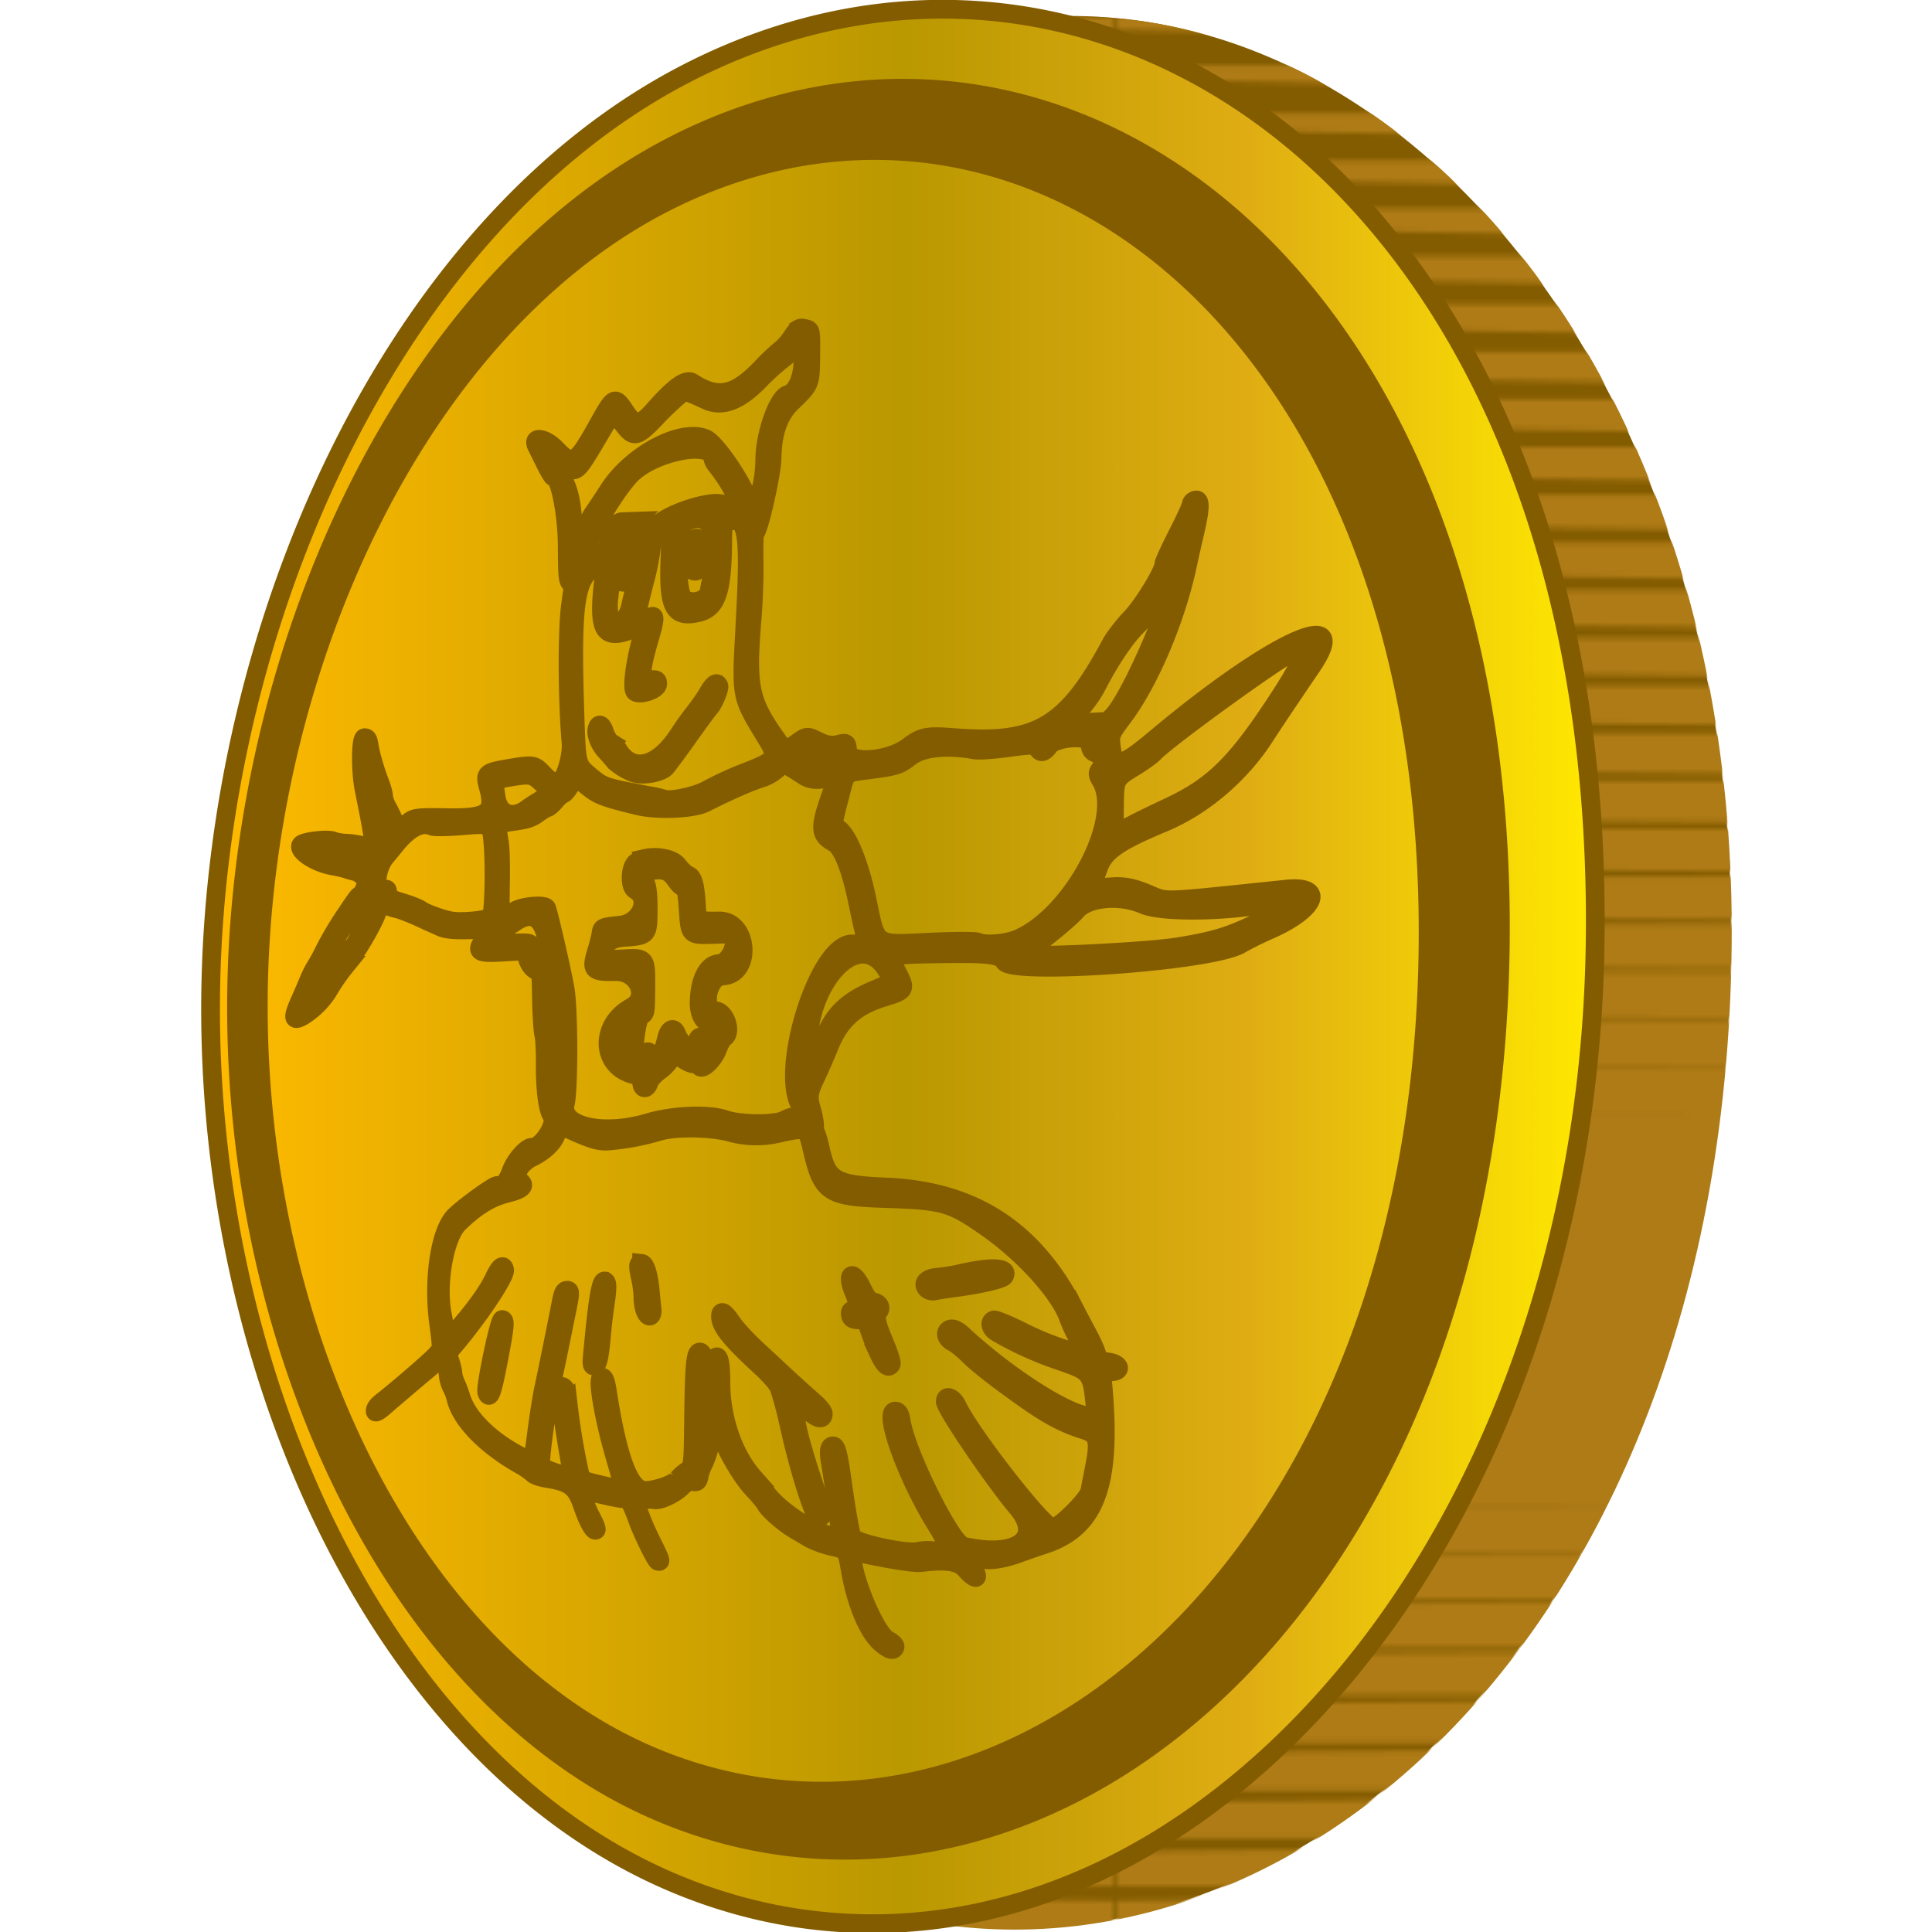 <svg xmlns="http://www.w3.org/2000/svg" xmlns:xlink="http://www.w3.org/1999/xlink" xml:space="preserve" width="512" height="512">
  <defs>
    <linearGradient id="a">
      <stop offset="0" stop-color="#ffba00"/>
      <stop offset=".5" stop-color="#ba9800"/>
      <stop offset=".75" stop-color="#dfad13"/>
      <stop offset="1" stop-color="#ffe900"/>
    </linearGradient>
    <linearGradient xlink:href="#a" id="d" x1="98.28" x2="362.87" y1="256.78" y2="256.78" gradientTransform="translate(-83.9 -103.08) scale(1.395)" gradientUnits="userSpaceOnUse"/>
    <pattern xlink:href="#b" id="c" x="0" y="0" patternTransform="translate(1250.66 1686.09) scale(1.395)" preserveAspectRatio="xMidYMid"/>
    <pattern id="b" width="684.32" height="639.79" fill="#ae7b16" patternTransform="translate(956.48 1282.3)" patternUnits="userSpaceOnUse" preserveAspectRatio="xMidYMid">
      <path stroke-linecap="square" stroke-width=".02" d="M684.32 0H342.16v9.93L684.32 0Zm0 9.12H342.16v9.93L684.32 9.4zm0 9.12H342.16v9.92l342.16-9.34zm0 9.11H342.16v9.93l342.16-9.05zm0 9.12H342.16v9.93l342.16-8.76zm0 9.12H342.16v9.92l342.16-8.47zm0 9.12H342.16v9.92l342.16-8.18zm0 9.12H342.16v9.92l342.16-7.89zm0 9.11H342.16v9.92l342.16-7.59zm0 9.12H342.16v9.92l342.16-7.3zm0 9.12H342.16v9.91l342.16-7zm0 9.12H342.16v9.91l342.16-6.71zm0 9.11H342.16v9.92l342.16-6.43zm0 9.12H342.16v9.91l342.16-6.13zm0 9.12H342.16v9.91l342.16-5.84zm0 9.11H342.16v9.92l342.16-5.55zm0 9.12H342.16v9.91l342.16-5.25zm0 9.12H342.16v9.91l342.16-4.96zm0 9.12H342.16v9.9l342.16-4.66zm0 9.12H342.16v9.9l342.16-4.38zm0 9.11H342.16v9.91l342.16-4.09zm0 9.12H342.16v9.9l342.16-3.79zm0 9.12H342.16v9.9l342.16-3.5zm0 9.12H342.16v9.9l342.16-3.21zm0 9.11H342.16v9.9l342.16-2.91zm0 9.12H342.16v9.9l342.16-2.62zm0 9.12H342.16v9.9l342.16-2.34zm0 9.12H342.16v9.9l342.16-2.05zm0 9.11H342.16v9.9l342.16-1.75zm0 9.12H342.16v9.9l342.16-1.46zm0 9.12H342.16v9.9l342.16-1.17zm0 9.12H342.16v9.9l342.16-.88zm0 9.11H342.16v9.9l342.16-.58zm0 9.12H342.16v9.9l342.16-.3zm0 9.12H342.16v9.9h342.16zM0 0h342.16v9.93L0 0Zm0 9.12h342.16v9.92L0 9.41Zm0 9.12h342.16v9.92L0 18.82Zm0 9.11h342.16v9.93L0 28.23Zm0 9.12h342.16v9.92L0 37.63Zm0 9.12h342.16v9.92L0 47.04Zm0 9.12h342.16v9.92L0 56.45Zm0 9.11h342.16v9.92L0 65.86Zm0 9.12h342.16v9.92L0 75.27Zm0 9.12h342.16v9.92L0 84.68Zm0 9.12h342.16v9.91L0 94.1Zm0 9.11h342.16v9.92L0 103.5Zm0 9.12h342.16v9.92L0 112.9Zm0 9.12h342.16v9.91L0 122.31Zm0 9.12h342.16v9.91L0 131.72Zm0 9.11h342.16v9.92L0 141.13Zm0 9.12h342.16v9.91L0 150.54ZM0 155h342.16v9.91L0 159.95Zm0 9.12h342.16v9.9L0 169.37Zm0 9.12h342.16v9.9L0 178.76Zm0 9.11h342.16v9.91L0 188.17Zm0 9.12h342.16v9.9L0 197.59Zm0 9.12h342.16v9.9L0 207Zm0 9.12h342.16v9.9L0 216.4Zm0 9.11h342.16v9.9L0 225.82Zm0 9.12h342.16v9.9L0 235.22Zm0 9.12h342.16v9.9L0 244.62Zm0 9.12h342.16v9.9L0 254.03Zm0 9.11h342.16v9.9L0 263.44Zm0 9.12h342.16v9.9L0 272.85Zm0 9.12h342.16v9.9L0 282.26Zm0 9.12h342.16v9.9L0 291.66Zm0 9.11h342.16v9.9L0 301.08Zm0 9.12h342.16v9.9L0 310.48ZM0 310h342.16v9.9H0Zm684.32 329.79H342.16v-9.93l342.16 9.93zm0-9.12H342.16v-9.93l342.16 9.64zm0-9.12H342.16v-9.92l342.16 9.34zm0-9.11H342.16v-9.93l342.16 9.05zm0-9.12H342.16v-9.93l342.16 8.76zm0-9.12H342.16v-9.92l342.16 8.47zm0-9.12H342.16v-9.92l342.16 8.18zm0-9.12H342.16v-9.92l342.16 7.89zm0-9.11H342.16v-9.92l342.16 7.59zm0-9.12H342.16v-9.92l342.16 7.3zm0-9.12H342.16v-9.92l342.16 7.01zm0-9.12H342.16v-9.91l342.16 6.71zm0-9.11H342.16v-9.92l342.16 6.43zm0-9.12H342.16v-9.92l342.16 6.14zm0-9.12H342.16v-9.91l342.16 5.84zm0-9.12H342.16v-9.9l342.16 5.54zm0-9.11H342.16v-9.92l342.16 5.26zm0-9.12H342.16v-9.91l342.16 4.96zm0-9.12H342.16v-9.9l342.16 4.66zm0-9.12H342.16v-9.9l342.16 4.37zm0-9.11H342.16v-9.91l342.16 4.09zm0-9.12H342.16v-9.9l342.16 3.79zm0-9.12H342.16v-9.9l342.16 3.5zm0-9.12H342.16v-9.9l342.16 3.21zm0-9.11H342.16v-9.9l342.16 2.91zm0-9.12H342.16v-9.9l342.16 2.62zm0-9.12H342.16v-9.9l342.16 2.33zm0-9.12H342.16v-9.9l342.16 2.05zm0-9.11H342.16v-9.9l342.16 1.75zm0-9.12H342.16v-9.9l342.16 1.46zm0-9.12H342.16v-9.9l342.16 1.17zm0-9.12H342.16v-9.9l342.16.88zm0-9.12H342.16v-9.9l342.16.6zm0-9.11H342.16V329l342.16.3zm0-9.12H342.16v-9.9h342.16zM0 639.79h342.16v-9.93L0 639.8Zm0-9.12h342.16v-9.93L0 630.38Zm0-9.12h342.16v-9.92L0 620.97Zm0-9.11h342.16v-9.93L0 611.56Zm0-9.12h342.16v-9.93L0 602.15Zm0-9.12h342.16v-9.92L0 592.75Zm0-9.12h342.16v-9.92L0 583.34Zm0-9.12h342.16v-9.92L0 573.93Zm0-9.11h342.16v-9.92L0 564.52Zm0-9.12h342.16v-9.92L0 555.11Zm0-9.12h342.16v-9.92L0 545.7Zm0-9.12h342.16v-9.91L0 536.29Zm0-9.11h342.16v-9.92L0 526.9Zm0-9.12h342.16v-9.92L0 517.48Zm0-9.12h342.16v-9.91L0 508.07Zm0-9.12h342.16v-9.9L0 498.65Zm0-9.11h342.16v-9.92L0 489.25Zm0-9.12h342.16v-9.91L0 479.84Zm0-9.12h342.16v-9.9L0 470.42Zm0-9.12h342.16v-9.9L0 461.02Zm0-9.11h342.16v-9.91L0 451.62Zm0-9.12h342.16v-9.9L0 442.2Zm0-9.12h342.16v-9.9L0 432.8Zm0-9.12h342.16v-9.9L0 423.39Zm0-9.11h342.16v-9.9L0 413.97Zm0-9.12h342.16v-9.9L0 404.56Zm0-9.12h342.16v-9.9L0 395.17Zm0-9.12h342.16v-9.9L0 385.76Zm0-9.11h342.16v-9.9L0 376.34Zm0-9.12h342.16v-9.9L0 366.94Zm0-9.12h342.16v-9.9L0 357.53Zm0-9.12h342.16v-9.9L0 348.12Zm0-9.12h342.16v-9.9L0 338.73Zm0-9.11h342.16V329L0 329.31Zm0-9.12h342.16v-9.9H0Z" paint-order="markers fill stroke"/>
    </pattern>
  </defs>
  <g paint-order="stroke fill markers">
    <path fill="#835c00" d="M215.75 500.54c-76.82-31.66-123.83-131.9-123.83-231.67 0-47.9 10.11-96.96 29.5-139.43 21.4-46.89 54.27-86.06 94.33-107.52 47.6-25.5 102.53-24.58 150.58 10.35 56.3 40.92 92.37 119.96 92.37 213.96 0 195.74-132.55 299.8-242.95 254.3z"/>
    <path fill="url(#c)" d="M214.23 501.34C136.91 469.48 89.6 368.58 89.6 268.17c0-48.22 10.18-97.6 29.69-140.34 21.54-47.2 54.63-86.63 94.94-108.22C262.15-6.06 317.43-5.14 365.8 30c56.66 41.2 92.98 120.75 92.98 215.36 0 197.02-133.42 301.76-244.55 255.97z" transform="matrix(.994 0 0 .994 2.9 2.45)"/>
    <path fill="#835c00" d="M179.6 498.85c-76.8-31.66-123.81-131.9-123.81-231.66 0-47.91 10.11-96.97 29.5-139.44 21.4-46.89 54.27-86.06 94.33-107.51 47.6-25.5 102.53-24.59 150.58 10.34 56.3 40.93 92.37 119.96 92.37 213.96 0 195.75-132.55 299.8-242.95 254.3z"/>
    <path fill="url(#d)" stroke="#835c00" stroke-width="5" d="M180.13 17.1C102.18 57.3 53.95 163.72 53.23 264.36c-.7 100.27 45.69 201.58 122.37 234.72 47.47 20.51 102.53 13.92 151.11-25.92 57.01-46.74 94.34-129.7 95.65-224.2C425.12 51.09 292.35-40.76 180.13 17.1Zm-.16 17.56c102.32-49.25 219.49 38.15 217.1 215.35-2.36 176.06-120.83 271.78-221.3 231.8-71.93-28.62-116.3-123.1-115.62-217.74.69-94.98 46.77-194.25 119.82-229.4Zm-.14 14.24C110.73 80.24 66.61 173.4 65.95 263.83 65.3 353.95 107.78 442.6 175.9 467.8c93.18 34.49 199.79-56.15 201.9-216.98C379.9 89.02 274.58 5.92 179.82 48.9Zm30.21 36.3c.53-.31 1.07-.25 1.97 0 1.26.33 1.3.53 1.23 7.17-.08 7.67-.02 7.53-5.2 12.54-3.34 3.25-5.03 8.1-5.11 14.69-.06 4.3-3.6 19.8-4.57 20.06-.2.05-.31 3.37-.23 7.37.09 4-.15 10.86-.51 15.24-1.52 18.13-.76 22.03 6.28 32 2.53 3.58 2.53 3.58 5.41 1.5 2.91-2.1 2.91-2.1 5.85-.65 2.16 1.07 3.6 1.31 5.32.89 2.35-.58 2.38-.55 2.62 1.87.34 3.42 10.98 2.64 16.14-1.28 3.54-2.68 4.98-2.98 12.07-2.42 22.2 1.74 30.03-2.74 42.01-25.05.86-1.6 3.22-4.66 5.25-6.79 3.34-3.5 8.8-12.46 8.83-14.49 0-.43 1.63-3.97 3.63-7.89 2.01-3.94 3.67-7.56 3.68-8.02 0-.45.5-.94 1.1-1.08 1.4-.33 1.35 2.22-.2 8.8-.68 2.87-1.51 6.58-1.86 8.25-3.1 14.75-10.28 31.59-17.42 41.02-3.19 4.22-3.34 4.62-2.97 7.62.75 6 2.48 5.68 12.01-2.3 30.38-25.45 53.16-36.26 41.32-18.88-5.78 8.49-10.4 15.38-12.31 18.36-6.56 10.25-16.6 18.76-27.09 23.14-11.89 4.97-15.62 7.52-17.2 11.71-2.13 5.66-2.07 5.78 3.04 5.4 3.55-.26 5.75.14 9.74 1.77 5.78 2.37 2.22 2.46 37.17-1.16 10.48-1.09 8.02 5.26-4.1 10.7a94.37 94.37 0 0 0-7.98 3.91c-7.22 4.67-60.8 8.36-63.08 4.75-1.29-2.03-4.07-2.33-18.7-2.1-11.97.18-12.26.33-9.85 4.96 2.36 4.54 2.2 4.84-3.58 6.6-7.61 2.3-11.78 6.1-14.62 13.2-.94 2.33-2.52 5.96-3.52 8.06-2.03 4.26-2.15 5.27-1.09 8.88.41 1.39.74 3.22.73 4.06 0 .84.17 1.83.4 2.2.23.38.73 2.08 1.1 3.79 1.9 8.67 3.8 9.82 17.6 10.41 23.12 1 39.28 11.14 50.41 32.87a430.8 430.8 0 0 0 3.4 6.44c1.05 1.93 2.1 4.3 2.34 5.26.34 1.39.96 1.81 3.06 2.08 3.38.44 3.76 2.67.43 2.61-2.13-.04-2.18.04-1.89 3.2 2.47 26.76-1.8 38.32-15.54 42.84a228.7 228.7 0 0 0-6.66 2.3c-3.9 1.46-7.7 2.1-9.77 1.64-2.9-.63-3.88.2-2.63 2.25 2 3.29.7 3.52-2.06.37-1.82-2.08-5.23-2.57-11.84-1.73-1.8.23-9.93-1.1-17.34-2.81-3.69-.86 4.38 21.27 8.6 23.47 1.16.6 1.97 1.41 1.84 1.84-.33 1.16-1.58.82-3.69-.98-3.45-2.96-6.63-10.47-8.19-19.29-1-5.71-.91-5.6-5.09-6.58a25.48 25.48 0 0 1-5.79-2.11l-4.1-2.42c-2.72-1.6-6.84-5.2-7.57-6.61-.33-.63-1.96-2.6-3.6-4.34-2.93-3.1-7.25-10.56-8.39-14.46-.92-3.15-1.76-2.31-2.93 2.89a24.2 24.2 0 0 1-1.64 4.97c-.5.89-1.04 2.4-1.21 3.36-.26 1.42-.58 1.7-1.67 1.46-.84-.19-1.92.31-2.9 1.32-1.86 1.94-5.93 3.86-7.43 3.52-1.47-.33-4.26.2-4.57.85-.34.72 1.53 5.66 4.08 10.76 2.25 4.52 2.41 5.05 1.5 4.8-.6-.16-4.14-7.39-5.62-11.5-1.36-3.76-2.3-5.38-3-5.15-.36.12-3-.34-5.85-1.01-6.25-1.48-6.64-.48-2.78 6.99.56 1.08.9 2.12.76 2.3-.56.7-2.18-2.16-3.63-6.42-1.72-5.07-3.35-6.31-9.47-7.29-1.8-.28-3.34-.83-3.82-1.35a18.4 18.4 0 0 0-3.29-2.27c-9.3-5.24-15.83-12.02-17.17-17.67a12.39 12.39 0 0 0-1.15-3.03 9 9 0 0 1-.9-3.14c-.42-4.1-1.54-5.32-3.27-3.6-.64.65-1.78 1.68-2.53 2.3-1.32 1.07-8.17 6.9-11.77 10.01-.98.84-1.82 1.26-1.88.94-.14-.72.45-1.6 1.78-2.64 4.6-3.6 13.77-11.55 14.6-12.66.38-.49.82-.87 1-.83.35.06.18-2.6-.43-6.94-1.7-11.99.25-25.17 4.33-29.13 2.65-2.57 10.35-8.13 11.2-8.07 1.6.12 2.69-1 3.73-3.85 1.07-2.93 4.12-6.42 5.56-6.35 2.67.13 6.81-6.45 5.3-8.45-1.1-1.46-1.82-7.03-1.76-13.61.03-3.61-.14-7-.4-7.99-.26-.93-.52-5.11-.6-9.29-.13-7.53-.14-7.58-1.1-7.73-1.2-.2-2.52-2.05-2.8-3.93-.22-1.44-.22-1.43-6.16-1.06-6.7.42-7.48 0-5.52-2.94 1.94-2.91 1.64-3.13-4.16-2.98-3.5.09-5.78-.14-7.06-.7a656.8 656.8 0 0 1-5.9-2.68c-2.2-1-4.78-2-5.76-2.21-.98-.22-2.2-.63-2.7-.92-1.23-.69-1.96-.14-2.75 2.06-1.18 3.28-5.55 10.65-8.23 13.91a54.28 54.28 0 0 0-4.28 6.07 21.07 21.07 0 0 1-7.12 7.4c-2.8 1.63-2.97.67-.76-4.27.84-1.9 1.87-4.28 2.28-5.3.4-1.01 1.2-2.59 1.76-3.5.57-.9 1.37-2.35 1.8-3.21a92.5 92.5 0 0 1 5.24-9.22c3.85-5.76 4.38-6.5 4.74-6.53.52-.05 1.76-2.52 1.77-3.52 0-1.03-1.69-2.65-3.09-2.95-.6-.13-1.63-.43-2.3-.66-.67-.22-2.23-.58-3.47-.8-4.77-.8-9.7-4.13-8.5-5.67.69-.88 7-1.62 8.57-.99.76.3 2.32.58 3.48.6 1.17.03 3.13.32 4.37.65 3.61.98 3.6 1.25.36-14.92-1.02-5.06-.94-13.86.12-13.86.74 0 .95.36 1.24 2.14.4 2.5 1.57 6.5 2.9 9.98.52 1.35.94 2.94.93 3.53 0 .58.46 1.9 1.02 2.91.57 1.02 1.25 2.4 1.51 3.06.68 1.72 2.68 2.1 4.28.79 1.33-1.1 2.6-1.24 9.94-1.1 11.03.2 13.08-1.21 11.21-7.97-1.07-3.9-.85-4.1 5.82-5.22 6.12-1.03 6.46-.97 8.84 1.59 2.2 2.37 4.06 2.85 5.06 1.3 1.4-2.18 2.53-6.87 2.3-9.63-1.02-12.08-1.06-30.13-.1-37l.64-4.62c0-.08-.34-.54-.76-1.04-.66-.8-.76-1.97-.8-9.9-.05-8.78-2.13-18.93-3.75-18.4-.18.06-1.15-1.57-2.15-3.6l-2.18-4.4c-1.52-2.94 2.14-2.5 5.13.65 4.38 4.58 5.27 4.08 11.18-6.51 4.3-7.7 4.44-7.77 7.26-3.5 2.54 3.84 3.98 3.76 7.7-.5 5.34-6.07 8.47-8.33 10.15-7.25 6.87 4.4 11.3 3.53 18.37-3.82a59.5 59.5 0 0 1 5.26-5 14.1 14.1 0 0 0 2.85-3.2c.86-1.29 1.38-1.99 1.91-2.3zm.45 3.1c-.32-.02-.74.53-1.29 1.62-.35.7-1.92 2.22-3.47 3.38a63.98 63.98 0 0 0-6.24 5.66c-5.27 5.48-9.9 7.2-14.01 5.32-6.12-2.8-5.61-2.78-8.27-.5a78.6 78.6 0 0 0-4.78 4.6c-5.5 5.81-6.26 6.02-8.99 2.53-2.97-3.8-2.78-3.88-6.9 3.1-4.11 7-5.11 8.38-6.3 8.77-1 .32-4.62-1.14-5.02-2.02-.13-.3-.42-.48-.64-.4-.22.07.29 1.13 1.13 2.37 3.05 4.48 4.1 8.76 4.12 16.87.01 10.11.01 10.11 2.33 2.35 1.1-3.7 2.13-6.2 3.11-7.6.81-1.14 2.64-3.9 4.07-6.14 6-9.37 19.27-16.56 25.89-13.72 2.48 1.06 9.03 10.38 11.22 16.02 1.65 4.22 4.44-2.2 4.52-10.47.07-6.78 3.44-16.4 6.07-17.27 2.5-.83 4.09-4.46 4.15-9.55.03-3.29-.18-4.89-.7-4.92zm-36 30.52c-3.66 1.22-7.23 3.14-9.4 5.46-6.54 7.04-16.01 25.9-11.44 22.66.5-.36 1.81-1.17 2.9-1.8 2.5-1.45 2.78-1.8 2.8-3.36.01-2.1 2.1-5.12 3.59-5.15l3.4-.12a7.58 7.58 0 0 1 3.53.75c1.27.76 1.6.7 3.5-.6 4.62-3.2 14.3-5.9 16.65-4.58 5.61 3.12 4.6-2.08-2.04-10.63a3.8 3.8 0 0 1-.8-1.53c.03-3.3-6.46-3.19-12.69-1.1zm-10.8 21.04c-1.07.26-2.04.73-2.14 1.2-.14.63.56.64 2.69.02 1.92-.55 2.7-.97 2.27-1.23-.54-.32-1.74-.26-2.82 0zm18.04-3.87c-.71.17-1.48.48-2.3.94-2.07 1.16-2.26 17.92-.22 20.01 1.97 2.02 6.55.79 6.97-1.91.16-1.05.6-3.3.98-5.02 2.1-9.53-.35-15.24-5.43-14.02zm-6.58 2.94c-.29.02-.68.2-1.2.46-2.62 1.29-2.97 1.84-3.34 5.25a69.05 69.05 0 0 1-1.59 7.65c-.7 2.65-1.52 6.02-1.83 7.5-1.04 5.13-1.49 5.8-4.3 6.44-5.25 1.22-6.32-2.02-4.84-14.42.62-5.16.62-5.17-2.78-2.89-4.96 3.33-5.84 10.64-4.87 40 .42 12.48.43 12.55 4.18 15.63 3.43 2.82 3.49 2.84 15.5 5.1a40 40 0 0 1 4.14.93c1.41.64 8.27-.78 11.14-2.33a90.1 90.1 0 0 1 10.92-5c7.84-3.08 8.27-3.76 5.34-8.56-7.16-11.75-6.98-10.84-5.93-30.35 1.3-23.88.74-28.42-3.4-27.97-2.48.27-2.48.27-2.54 6.14-.12 12.84-1.68 17.23-6.45 18.34-6.6 1.54-8.1-1.3-7.6-14.29.24-6.14.3-7.67-.55-7.63zm-7.93 4.53c-1.69.47-2.13 1.53-1.78 4.25.3 2.38-.52 4.67-1.78 5-1.33.34-2.32-.98-2.3-3.06.03-4.3-1.46 1.82-2.03 8.28-.6 6.89 4.46 7.73 5.93.9.46-2.13 1.29-5.43 1.84-7.33 1.87-6.5 1.9-8.53.12-8.04zm15.1-2.33c1.33-.58 2.52 1.5 2.07 4.8-.44 3.25-1.5 4.53-2.92 3.57-.85-.57-1.18-5.44-.47-6.86.42-.83.88-1.32 1.32-1.5zm-11.58 20.83c1.04-.54.95.9-.33 5.26-2.81 9.54-2.82 11.88-.05 11.59 1.74-.2 2.07-.02 2.06 1.07-.01 1.5-4.56 3.1-5.97 2.12-1.7-1.2 2.06-18.88 4.29-20.04zm139.44-13.32c-.31.07-.77.85-1.01 1.74-.93 3.41-5.57 10.74-8.75 13.83-3.27 3.16-7.5 9.47-10.92 16.2a31.29 31.29 0 0 1-4.37 6.2c-3.09 3.25-2.76 3.83 2 3.53 2.01-.13 4.13-.24 4.7-.25.57 0 1.97-1.3 3.1-2.91 6.48-9.14 18.4-38.99 15.25-38.34zm-121.93 31.19c.18.06.34.24.47.53.32.7-1.4 4.8-2.5 5.95-.35.36-2.88 3.8-5.6 7.62a212.72 212.72 0 0 1-5.97 8.12c-1.35 1.56-6.45 2.42-8.75 1.5-2.17-.86-4.25-2.2-5.21-3.38a69.19 69.19 0 0 0-2.18-2.46c-1.58-1.7-2.61-4.35-2.26-5.8.43-1.72 1.33-1.34 2.05.88.37 1.16 1.17 2.42 1.78 2.8a5.94 5.94 0 0 1 1.71 1.68c3.82 6.46 10.64 4.86 16.37-4.08a80.69 80.69 0 0 1 4.1-5.71c1.18-1.49 2.8-3.8 3.56-5.13 1.1-1.9 1.88-2.71 2.43-2.52zM94.8 200.51c-.28-.17-.13 2.22.46 5.51l1.25 7.15c1.78 10.35 2.18 11.34 3.7 9.12.44-.66 1-1.23 1.22-1.26.59-.1.5-1.1-.25-2.67-1.83-3.85-3.12-7.09-3.12-7.8 0-.44-.52-2.23-1.16-3.97a87.04 87.04 0 0 1-1.67-5c-.19-.68-.33-1.02-.43-1.08zm38.8 4.14c-5.1.83-4.94.62-4.22 5.45.68 4.58 4.46 5.95 8.36 2.96.48-.37 1.83-1.25 3-1.96 3.37-2.05 3.42-2.22 1.19-4.41-2.77-2.73-3.32-2.86-8.34-2.04zM342 171.32c-2.95.84-34 23.33-37.2 26.87-.65.7-2.9 2.34-5 3.63-5.53 3.37-5.5 3.3-5.59 10.88-.08 7.5-.24 7.35 4.83 4.7 2.03-1.07 6.23-3.11 9.35-4.56 11.75-5.45 17.8-11.2 28.46-27.33 7.8-11.8 9.08-15.3 5.14-14.19zm-191.32 33.85c-.56-.02-.87.62-1.63 1.9-.66 1.11-1.48 2.07-1.82 2.12-.33.05-1.26.87-2.07 1.83-.8.96-1.73 1.78-2.08 1.83-.34.05-1.54.77-2.67 1.6-1.58 1.16-2.94 1.61-6.19 2.05-4.7.65-4.82.82-4.06 5.18.33 1.85.44 5.62.35 11.7-.14 9.88-.2 9.75 3.82 7.03 1.92-1.3 8.11-1.84 8.5-.73.74 2.08 4.2 17.22 4.93 21.57.96 5.71.98 26.7.03 30.6-1.44 5.94 9.95 8.63 22.23 4.96 6.44-1.93 15.95-2.33 20.36-.8 3.99 1.39 13.46 1.47 15.95.1a8.37 8.37 0 0 1 3.4-1.02c1.59.04 1.88-.95.8-2.71-5.77-9.48 4.77-43.21 13.71-43.17 2.32 0 4.23-.07 4.23-.18 0-.1-.23-.74-.51-1.41-.29-.67-1.22-4.68-2.08-8.89-1.97-9.7-4.21-15.34-6.56-16.6-3.72-2-3.82-3.88-.67-12.72 1.28-3.6.67-4.6-2.57-4.16a6.58 6.58 0 0 1-4.5-.76c-5.7-3.7-5.33-3.61-7.4-1.8a12 12 0 0 1-3.8 2.21c-2.96.86-9.56 3.76-15.24 6.67-3.23 1.66-12.86 2.05-18.01.79-9.06-2.22-10.45-2.75-13.36-5.08-1.74-1.4-2.54-2.09-3.1-2.11zm59.86-7.66c-.85.42-.94 1.36.28 2.53 2.86 2.76 9.1 2.92 9.51.2.14-.96-.17-1.21-1.3-1.05-.8.11-2.7-.39-4.19-1.11-1.82-.9-3.44-.99-4.3-.57zm36.07-.56c-2.92.32-5.3 1.12-6.91 2.37-2.85 2.2-3.6 2.46-10.16 3.36-7.8 1.09-6.64-.05-8.95 8.7-1.35 5.11-1.6 6.9-.97 6.84 2.55-.3 6.49 8.5 8.7 19.5 2.45 12.08 1.98 11.75 15.91 11.04 6.76-.34 12.94-.37 13.6-.05 1.87.92 7.61.45 10.7-.89 14.6-6.35 28.26-32.16 22-42.3-.79-1.26-.86-1.97-.3-2.7 1.3-1.7.86-3.88-.88-4.44-1.16-.38-1.65-1.14-1.63-2.55.03-2.48-9.46-1.83-11.06.71-.44.7-1.21 1.34-1.7 1.4-.5.07-1.06-.38-1.25-1-.29-.9-1.75-.91-7.63-.1-3.92.55-8.04.83-9.2.62-3.8-.68-7.31-.84-10.27-.5zm-136.44 20.47c-2.26.14-4.76 1.85-7.38 5.03l-2.96 3.6c-2.65 3.21-3.05 9.85-.53 8.77.95-.41 1.09-.32 1.18.81.1 1.4 0 1.33 4.78 2.83 1.7.54 3.54 1.3 4.06 1.7 1.02.77 5.28 2.34 7.75 2.85 2.85.6 10.53-.16 11-1.09.68-1.37.97-12.56.48-19.03-.44-5.84-.44-5.84-7.94-5.22-4.02.33-7.71.4-8.26.15a4.6 4.6 0 0 0-2.18-.4zm-27.05 6.14c-.93.08-1.69.34-1.83.75-.1.3.06.52.36.48.3-.04.69.16.85.44.17.28.96.62 1.76.76a27 27 0 0 1 2.82.67c.75.22 2.4.58 3.66.79 1.37.23 2.74.84 3.36 1.5 1.45 1.56 2.05 1.35 2.84-1.03.88-2.63.9-2.56-.52-2.37-.67.08-1.9-.1-2.75-.42a14.5 14.5 0 0 0-3.9-.6c-1.3 0-3-.29-3.79-.6a6.65 6.65 0 0 0-2.86-.37zm85.96 2.84c3.06-.7 7.3-.01 8.73 1.86.92 1.22 2.15 2.38 2.72 2.58 1.32.45 1.92 2.64 2.23 8.05.24 4.27.24 4.27 6.02 4.19 7.9-.12 8.88 14.3.98 14.65-3.97.17-5.76 8.97-1.91 9.29 2.72.22 4.51 5.95 2.25 7.2-.4.23-1.14 1.55-1.65 2.93-1.05 2.87-4.07 5.8-4.83 4.7-.26-.39-1.02-.7-1.69-.7-.66 0-2.14-.74-3.28-1.62-2.06-1.6-2.06-1.6-2.68.07-.34.95-1.66 2.43-3.02 3.39-1.31.93-2.58 2.33-2.83 3.13-.6 1.96-1.97 1.89-1.95-.1.01-1.3-.25-1.58-1.76-1.89-9.15-1.9-9.75-13.33-.96-18.09 4.82-2.61 1.75-9.56-4.13-9.46-6.35.1-6.77-.35-5.12-5.67.46-1.5.96-3.5 1.11-4.45.27-1.73.27-1.73 5.17-2.27 5.45-.6 8.16-7.03 3.93-9.41-1.49-.84-1.38-5.86.15-7.21.62-.55 1.5-.94 2.52-1.17zm-73.23 8.38c-.23.05-.53.53-1.13 1.5a27.73 27.73 0 0 1-2.1 2.95 64.65 64.65 0 0 0-8.92 14.06 38.7 38.7 0 0 1-1.5 2.8c-1.14 1.87-3.98 8.36-3.99 9.09 0 .97.8.59 2.86-1.37a21.2 21.2 0 0 0 3.36-4.46c.75-1.4 2.28-3.68 3.4-5.05a27.92 27.92 0 0 0 2.42-3.35c.21-.45.57-.84.79-.85.23-.02 1.02-1.32 1.77-2.9.74-1.58 2.04-4.15 2.87-5.7 1.74-3.25 1.77-3.49.88-5.6-.32-.78-.48-1.16-.71-1.12zm74.8-5.1c-2.99.5-4.2 1.69-2.41 2.36 1.28.49 1.7 2.68 1.65 8.59-.06 6.24-.2 6.38-6.41 6.82-4.05.29-5.53 1.78-5.57 5.59 0 .23 2.23.3 4.98.15 6.54-.36 6.45-.47 6.37 8.08-.06 6.42-.06 6.42-1.33 7.11-1.17.63-2.4 11.09-1.47 12.48.56.83 1.83.05 2.2-1.34.48-1.8 1.53-2.14 1.91-.6.16.65.67.93 1.45.8 1.2-.21 1.72-1.22 2.84-5.58.63-2.42 1.93-2.86 2.65-.87 1.2 3.37 6.3 5.73 5.64 2.59-.43-2.04 1.1-2.57 2.06-.71.77 1.5.77 1.5 1.8-.95 1.3-3.13 1.3-3.72-.06-3.7-2.04.04-3.5-2.32-3.47-5.59.06-6.14 2.19-10.32 5.37-10.48 2.02-.1 4.22-3.46 4.03-6.19-.13-1.75-.13-1.75-5.6-1.58-6.32.2-6.25.26-6.71-6.47-.36-5.27-.62-6.33-1.5-6.25-.31.03-1.13-.76-1.8-1.75-1.76-2.53-3.2-3.08-6.63-2.5zm-32.36 12.24c-1.2-.02-2.62.55-4.23 1.7a14.4 14.4 0 0 1-3.04 1.52c-1.73.58-2.95 1.93-2.96 3.26 0 .6 1.19.73 5.25.58 5.38-.2 5.37-.2 5.75 1.72.5 2.53.67 2.72 2.56 3.01 1.64.26 1.64.25 1.43 8.66-.16 6.3-.08 8.63.3 9.35.33.63.56 3.8.67 9.28.37 18.64 2.77 14.77 2.68-4.44-.05-12.87-.31-14.74-4.09-29.56-.85-3.35-2.3-5.04-4.32-5.08zm153.46-4.75c-3.27.3-6.13 1.36-7.62 3.1-2.3 2.68-12.47 10.8-13.58 10.85a.85.85 0 0 0-.82.81c-.01.96 32.68-.55 41.41-1.97 9.9-1.62 13.8-2.81 21.8-6.73 9.22-4.53 10.9-6.75 3.87-5.15-11.33 2.56-29.82 2.84-34.85.65a21.5 21.5 0 0 0-10.2-1.56zm-64.95 14.77c-6.8.37-14.27 11.66-14.4 25.2-.07 6.56.87 5.99 4.37-2.75 2.6-6.5 6.22-9.99 13.64-13.06 4.94-2.04 5.02-2.21 2.74-5.64-1.82-2.74-4.04-3.87-6.35-3.75zm-62.72 19.34c-.36.04-.87.6-1.58 1.64-1.82 2.65-1.85 4.08-.12 5.67 2.18 2 2.41 1.73 2.46-2.85.03-3.13-.15-4.53-.76-4.46zm46.27 27.46c-1.26-.05-3.17.39-6.24 1.07a25.6 25.6 0 0 1-12.35-.38c-5.46-1.45-14.91-1.52-19.08-.2a65.75 65.75 0 0 1-13.34 2.5c-2.4.19-4.43-.37-9.17-2.5-3.58-1.62-4.06-1.55-4.78.72-.7 2.19-3.28 4.65-6.44 6.16-3.18 1.52-5.15 5-3.48 6.13 1.95 1.32.99 2.4-3.01 3.38-4.6 1.13-8.44 3.5-13.08 8-3.84 3.72-6.05 16.63-4.28 24.78.2.98.46 2.76.56 3.96.22 2.7.6 2.78 2.6.51 5.24-5.95 8.86-10.94 10.6-14.64 1.41-3.02 2.42-3.81 2.75-2.14.33 1.7-7.06 12.7-13.73 20.52-1.5 1.76-1.5 1.76-.78 3.9.4 1.18.72 2.58.72 3.11 0 .53.35 1.77.8 2.75.44.98 1.03 2.52 1.29 3.42 1.66 5.66 7.66 11.7 16.07 16.03 3.3 1.7 3.1 2.02 4.25-6.85.53-4.08 1.32-9.08 1.76-11.1.83-3.78 3.7-17.95 4.72-23.24.43-2.28.78-3.02 1.43-3.08 1.08-.11 1.07.58-.02 5.82a870.2 870.2 0 0 0-1.43 7.08c-.33 1.64-1.33 6.45-2.23 10.68-1.63 7.63-3.54 21.54-3.19 23.14.19.83 7.52 3.3 8.16 2.72.15-.13-.16-2.7-.7-5.7-.52-3-1.25-7.72-1.63-10.5-.37-2.77-.8-5.55-.93-6.16-.33-1.4.78-1.99 1.57-.83.3.45.66 2.23.8 3.95a185.9 185.9 0 0 0 2.98 18.06c.6 2.42.6 2.42 5.9 3.65 6.64 1.54 6.4 2.08 3.45-8.1-2.66-9.22-4.44-19.23-3.63-20.32.66-.87 1.28.23 1.71 3.04 2.85 18.52 6.07 26.99 10.3 26.84 3.1-.11 7.72-1.8 8.62-3.15a10.6 10.6 0 0 1 2.26-2c1.72-1.2 1.72-1.2 1.87-13.86.16-14.17.48-17.77 1.58-17.9.97-.13 1.3 2.04.77 5.09-.57 3.22-.68 16.02-.15 17.35.9 2.29 2.4-6.17 2.47-14.1.03-3.38.27-5.5.72-6.29 1.2-2.1 1.9.09 1.89 5.88-.02 9.62 3.29 19.35 8.72 25.5a78.7 78.7 0 0 1 3.44 4.19c3.33 4.48 11.49 10 16.62 11.18 2.75.64 3.21.38 2.96-1.7a483.3 483.3 0 0 0-2.52-17.5c-.62-3.18-.33-4.77.82-4.56.78.15 1.37 2.51 2.27 9.06 1.1 7.95 2.22 14.32 2.7 15.25.78 1.53 14.34 4.52 17.47 3.81 1.34-.3 3.2-.38 4.13-.17 4.3.98 4.58-.93.98-6.66-8.15-13.03-14.62-31.18-10.95-30.57.75.12 1.17.89 1.43 2.6 1.27 8.37 13.3 32.67 16.64 33.42 14.04 3.19 21.36-1.97 14.26-10.38-6.26-7.4-19.16-26.46-19.14-28.22.02-1.9 2.1-1.11 3.18 1.2 3.42 7.31 22.52 31.9 25.34 32.5 1.55.32 9.6-7.59 10.02-9.87.2-1.06.73-3.83 1.19-6.15 1.45-7.37 1.01-8.91-2.88-10.14-5.07-1.6-9.03-3.66-14.73-7.63-7.12-4.95-13.55-9.93-15.8-12.22-1.52-1.53-3.45-3.1-4.3-3.5-1.92-.91-2.32-3.03-.66-3.5.77-.21 1.91.3 3.1 1.4 15.3 14.22 36.21 26.22 35.59 20.1-1.04-10.22-.9-10.05-10.49-13.34a91.47 91.47 0 0 1-15.77-7.23c-1.74-.97-2.22-2.87-.86-3.36.44-.16 3.94 1.3 7.84 3.25 7.42 3.73 15.98 6.4 16 4.95 0-.43-.72-2.09-1.6-3.67a37.64 37.64 0 0 1-2.25-4.83c-2.3-6.81-11.91-17.41-22.02-24.45-9.43-6.58-11.49-7.14-27.06-7.63-14.91-.46-16.65-1.63-19.25-12.7-.95-4.06-1.23-5.54-3.35-5.63zm52.1 37.06c2.14.1 3.04.75 2.4 1.96-.43.8-6.1 2.14-12.78 3.04-2.58.35-5.2.75-5.84.9a2.36 2.36 0 0 1-1.95-.48c-1.48-1.42-.19-2.95 2.68-3.15 1.53-.12 4.12-.52 5.74-.9 4.27-1.01 7.62-1.47 9.75-1.37zm-37.9 1.89c.58.29 1.45 1.38 2.42 3.4 1.18 2.45 2.02 3.46 2.95 3.57 1.54.18 2.28 1.5 1.4 2.54-1.03 1.22-.73 2.84 1.53 8.19 1.2 2.83 2.03 5.46 1.84 5.83-.7 1.34-1.82.37-3.32-2.84a64.06 64.06 0 0 1-2.44-6.08c-.82-2.57-1.06-2.8-2.93-2.88-1.56-.07-2.06-.39-2.2-1.36-.11-.8.14-1.23.68-1.17 1.4.17 1.56-1.75.38-4.48-1.48-3.44-1.3-5.2-.32-4.72zm-56.4-3.32c1 .1 1.9 3 2.3 7.4.14 1.58.35 3.64.46 4.59.27 2.3-.9 2.82-1.78.8-.36-.82-.65-2.5-.64-3.75 0-1.25-.27-3.45-.6-4.9-.8-3.52-.75-4.25.26-4.14zm-9.67 4.77c.6.4.57 2.03-.14 6.74a156 156 0 0 0-.93 8.08c-.5 5.72-1.07 7.94-1.97 7.79-.58-.1-.63-.58-.37-3.35 1.43-15.33 2.26-20 3.4-19.26zm31.5 8.43c.53.3 1.3 1.2 2.3 2.7 1.03 1.52 4 4.74 6.63 7.16 2.65 2.45 5.5 5.1 6.31 5.87 1.98 1.87 6.5 5.96 9.18 8.32 1.2 1.05 2.18 2.33 2.17 2.82-.02 1.88-1.74 1.39-4.63-1.3-4.4-4.13-3.77 2.38 1.93 19.56 2.67 8.06 2.91 9.6 1.44 9.27-.72-.17-1.59-2.13-3.34-7.55-1.28-4-3.07-10.54-3.96-14.52-1.54-6.84-1.87-8.1-3.13-12.2-.33-1.07-2.34-3.4-5.24-6.07-7.87-7.26-10.46-10.52-10.46-13.12 0-.93.28-1.23.8-.94zm-59 1.77c.92.14.77 1.72-1.14 11.64-1.54 8.02-2.25 9.87-2.97 7.8-.48-1.39 3.35-19.55 4.1-19.44z" transform="matrix(.994 0 0 .994 2.9 2.45)"/>
  </g>
</svg>
